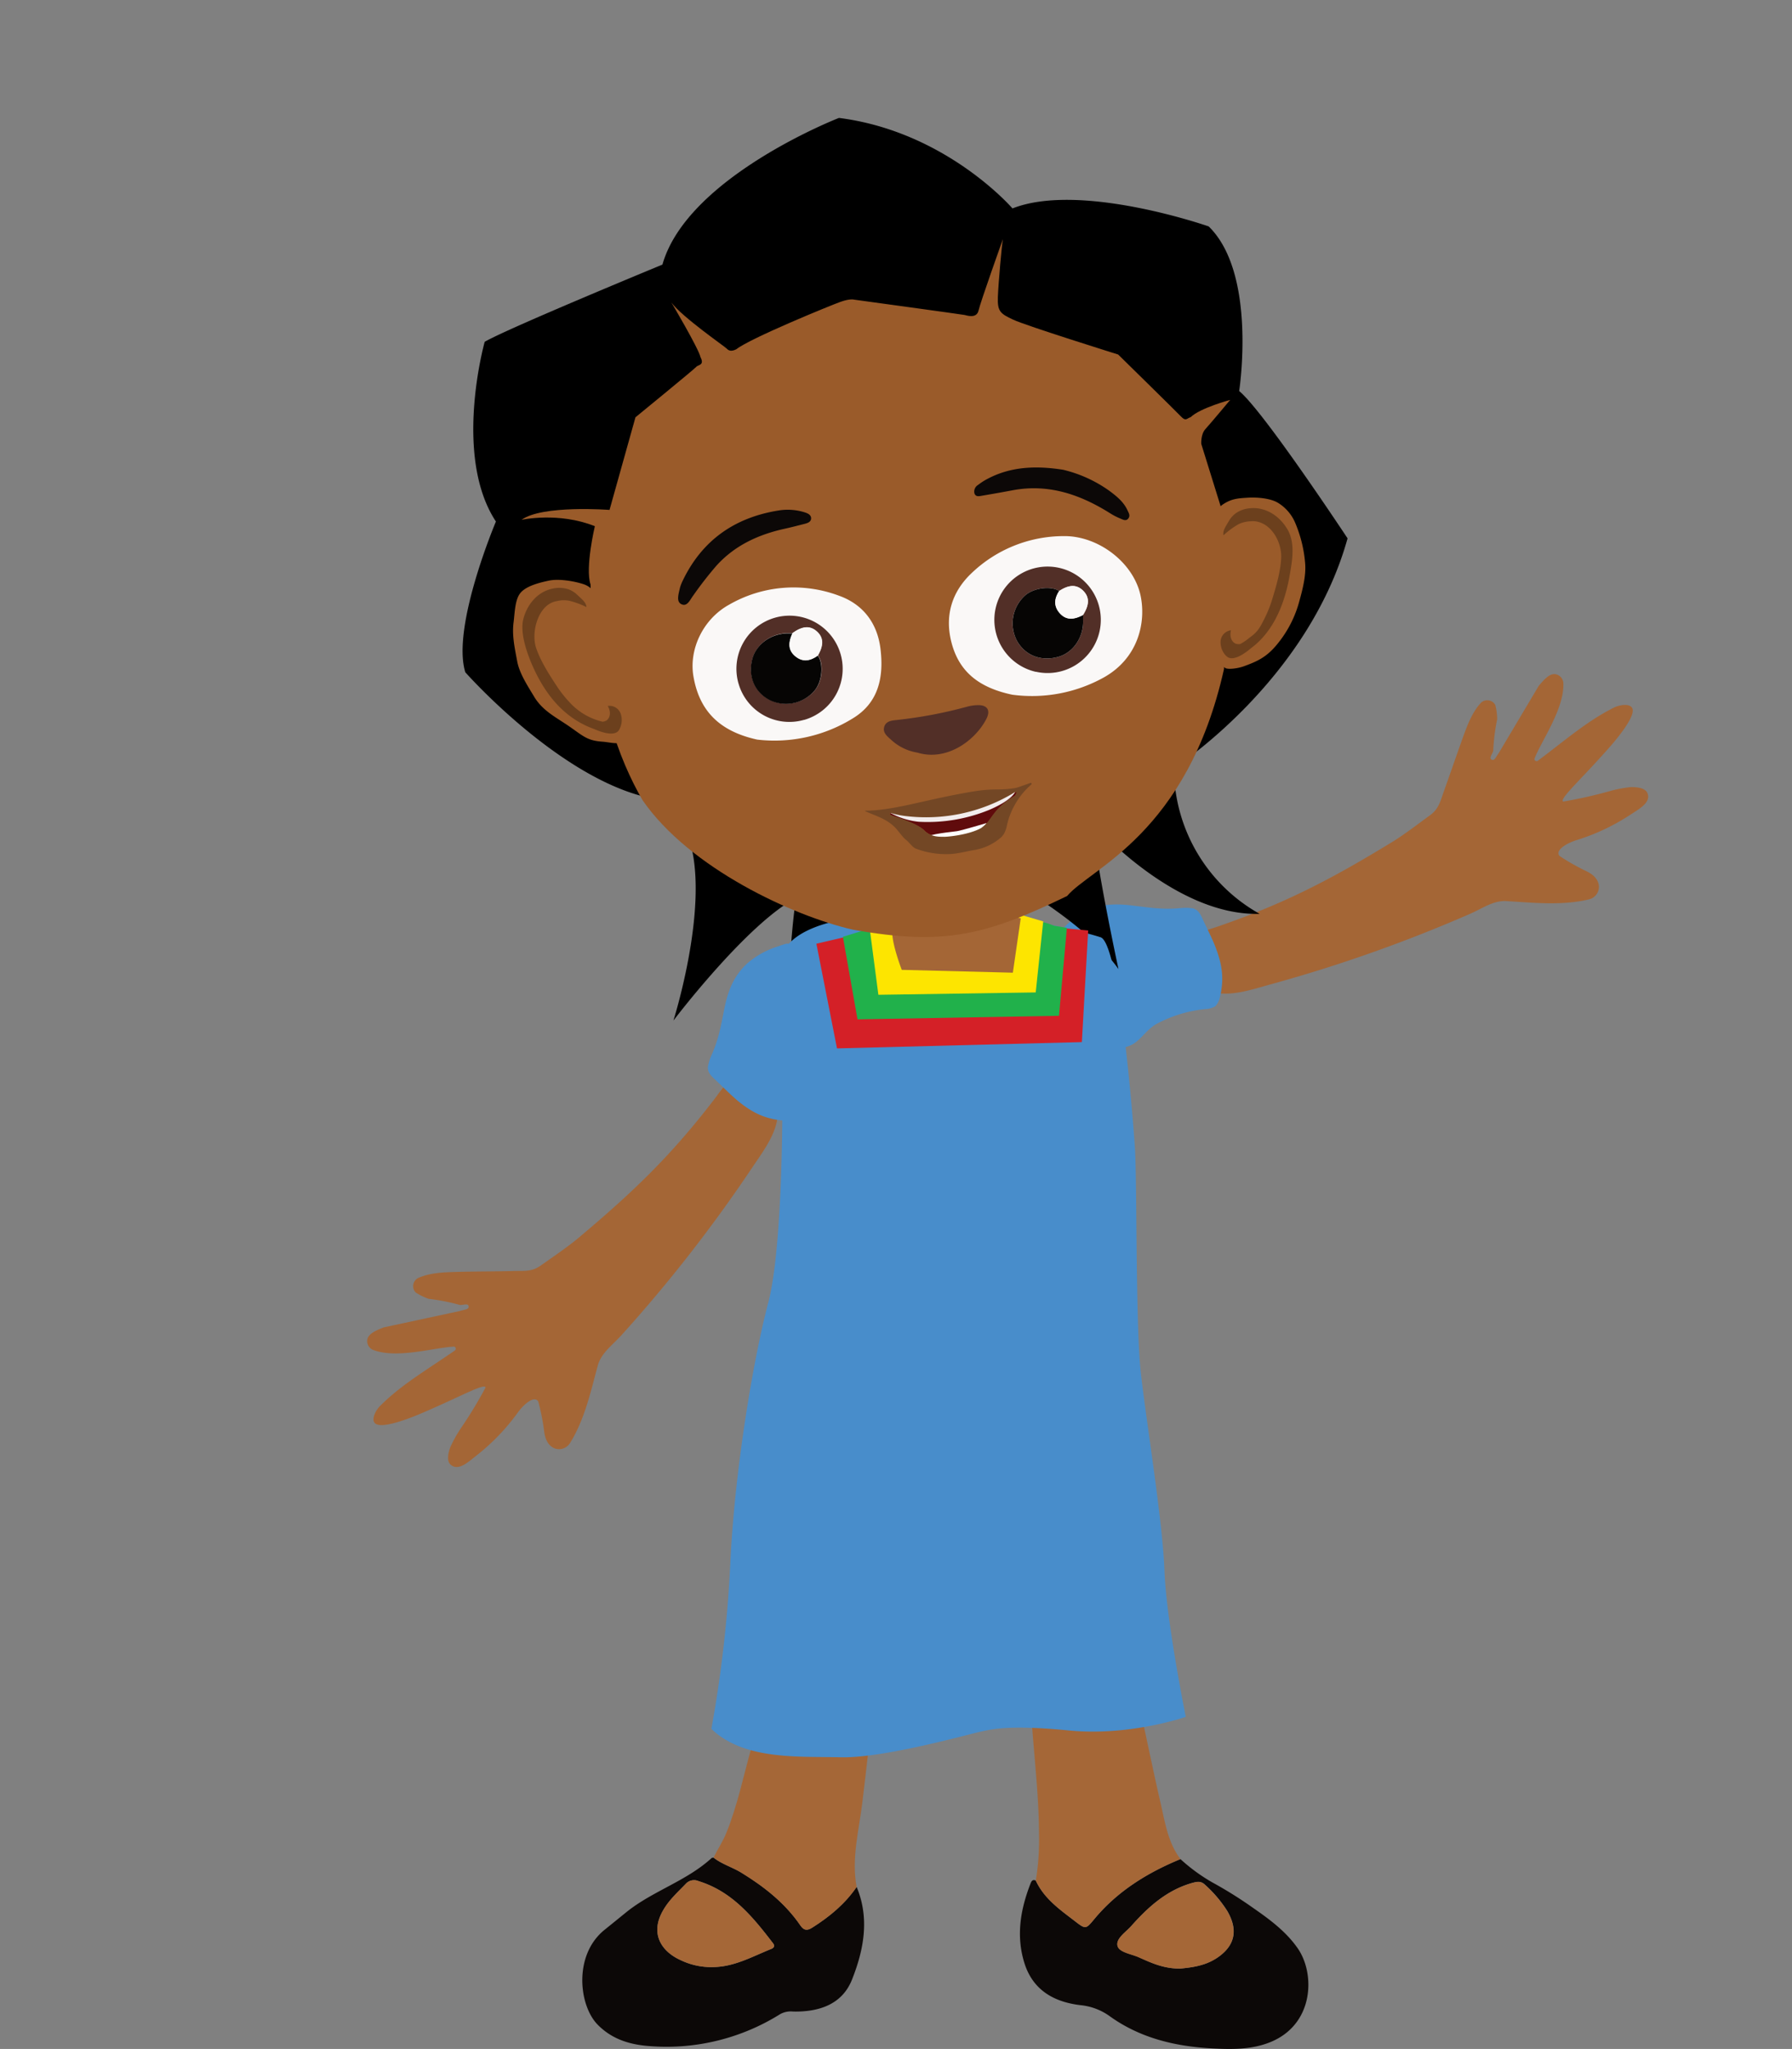 <svg id="Layer_4" data-name="Layer 4" xmlns="http://www.w3.org/2000/svg" viewBox="0 0 559.65 639.77"><rect x="0" y="0" width="559.65" height="639.77" fill="#808080" stroke="none"/><defs><style>.cls-1{fill:#0c0807;}.cls-2{fill:#a56737;}.cls-3{fill:#a46636;}.cls-4{fill:#488dcb;}.cls-5{fill:#d42027;}.cls-6{fill:#21b14b;}.cls-7{fill:#fde500;}.cls-8{fill:#9a5b2a;}.cls-9{fill:#6c401d;}.cls-10{fill:#faf8f7;}.cls-11{fill:#522f27;}.cls-12{fill:#060504;}.cls-13{fill:#600b0c;}.cls-14{fill:#f2ecec;}.cls-15{fill:#fff;}.cls-16{fill:#734725;}</style></defs><title>Akili-waving-4</title><g id="character"><path class="cls-1" d="M335.86,600c3.2,2.46,3.27,2.39,5.91-.79,7.24-8.71,16.55-14.45,26.89-18.71a55.72,55.72,0,0,0,9.93,7.26,129,129,0,0,1,12.55,7.83c5.21,3.62,10.36,7.37,14.08,12.67,5.67,8.06,5.16,24.07-8.77,29.5-5.79,2.26-11.84,2.17-17.87,1.85-11.44-.61-22.37-3.18-31.84-9.94a18.71,18.71,0,0,0-9.27-3.56c-8.39-1-15-4.75-17.61-13.37-2.55-8.36-1.16-16.5,1.92-24.46.27-.7.58-1.59,1.7-1.08C326.11,592.91,331.11,596.34,335.86,600Zm43.76,11.64c6-3.77,7.26-8.79,3.68-14.94a39.15,39.15,0,0,0-7-8.24c-1.24-1.19-2.49-.93-3.91-.54-7.91,2.22-13.72,7.44-19,13.37-1.74,2-5,4-4.35,6.34.56,2,4.32,2.46,6.7,3.54,3.84,1.75,7.69,3.55,12.85,3.52,3.32-.34,7.41-.79,11-3.06Z"/><path class="cls-1" d="M231.48,584.7c7.17,4.4,13.68,9.49,18.48,16.5,1.12,1.63,2.16,1.67,3.72.68,5.38-3.41,10.22-7.38,13.85-12.7,4.14,9.89,2.22,19.73-1.47,29-3.1,7.76-10.41,10.1-18.43,9.91a6.8,6.8,0,0,0-4,.83,66.91,66.91,0,0,1-40.33,10c-6.24-.4-12-2-16.63-6.71-5.93-6-7.63-21.8,2.16-29.65,2.35-1.89,4.69-3.8,7-5.67,8.2-6.51,18.6-9.57,26.4-16.71.13-.12.39-.09.58-.14C225.44,582.08,228.67,583,231.48,584.7Zm9.36,23.86c.94-.37,1.21-1,.53-1.85-6.28-8.19-12.74-16.11-23.19-19.33a3.5,3.5,0,0,0-4.05.88c-2.5,2.6-5.18,5-7,8.18-4.17,7.11-.81,12.83,5.56,15.66A21.89,21.89,0,0,0,223,614.2C229.42,614.08,235,610.9,240.84,608.56Z"/><path class="cls-2" d="M323.48,587.19c2.63,5.72,7.63,9.15,12.38,12.8,3.2,2.46,3.27,2.39,5.91-.79,7.24-8.71,16.55-14.45,26.89-18.71-3.92-5.16-4.8-11.42-6.2-17.47-1.83-7.94-3.48-15.91-5.2-23.87-6.06.42-12.07,1.58-18.19,1.18-5.57-.35-11.15-.65-16.73-1,.86,11.13,2.1,22.23,2.15,33.41A78.57,78.57,0,0,1,323.48,587.19Z"/><path class="cls-2" d="M222.85,580c2.59,2.1,5.82,3,8.63,4.72,7.17,4.4,13.68,9.49,18.48,16.5,1.12,1.63,2.16,1.67,3.72.68,5.38-3.41,10.22-7.38,13.85-12.7-1.67-8.91.71-17.55,1.77-26.28.62-5.07,1.2-10.15,1.79-15.23-12.24,1.14-24.41,1.11-36.41-2-2.52,8.89-4.34,18-7.83,26.6C225.75,575,224.15,577.39,222.85,580Z"/><path class="cls-2" d="M368.58,614.68c3.33-.33,7.42-.78,11-3,6-3.77,7.26-8.79,3.68-14.94a39.15,39.15,0,0,0-7-8.24c-1.24-1.19-2.49-.93-3.91-.54-7.91,2.22-13.72,7.44-19,13.37-1.74,2-5,4-4.35,6.34.56,2,4.32,2.46,6.7,3.54C359.57,612.91,363.42,614.71,368.58,614.68Z"/><path class="cls-2" d="M222.9,614.2c6.52-.12,12.1-3.3,17.94-5.64.94-.37,1.21-1,.53-1.85-6.28-8.19-12.74-16.11-23.19-19.33a3.5,3.5,0,0,0-4.05.88c-2.5,2.6-5.18,5-7,8.18-4.17,7.11-.81,12.83,5.56,15.66A21.94,21.94,0,0,0,222.9,614.2Z"/><path class="cls-3" d="M118.7,439c6.6-6.6,14.21-11,23.34-17.3.5-.34.32-1.23-.29-1.21-5.92.22-17.79,3.9-25.28,1a3,3,0,0,1-1.79-2.83c0-2.15,2.88-3.29,5.13-4.18l23.79-5.12c1.77-.55,2.88-.46,2.74-1.51s-2-.22-2.79-.4a64.08,64.08,0,0,0-9.69-1.9,17.9,17.9,0,0,1-4.06-2,2.87,2.87,0,0,1,.14-4.05,2.8,2.8,0,0,1,1-.6c3.58-1.49,7.57-1.63,11.45-1.74,6-.18,12.07-.13,18-.29,3.13-.09,5.63.32,8.44-1.68,3.53-2.5,8.45-5.82,11.76-8.6,16.86-14.17,28.68-25.37,42.36-43.18,2.63-3.42,5.5-8.24,9.81-8a9,9,0,0,1,4.4,1.67,12.13,12.13,0,0,1,5.53,7.88c1.32,7.05-3.58,13.4-7.83,19.7A458.22,458.22,0,0,1,194,417c-2.73,3-6.26,5.49-7.32,9.42-2.15,7.93-4.1,16.89-8.64,24.13a4,4,0,0,1-5.33,1.47c-1.76-1-2.49-3-2.76-5a67.19,67.19,0,0,0-1.86-9.43c-1.31-2.05-4.78,1.19-6.42,3.54a66.81,66.81,0,0,1-13.26,13.66c-2.47,2-5.47,4.64-7.75,2.47-1.25-1.19-.62-3.82,0-5.44a40.91,40.91,0,0,1,3.37-6,133.91,133.91,0,0,0,7.61-12.58c-.27-1.42-7.84,2.8-17.89,7.13-.68.29-15,6.92-16.87,3.75C116.05,442.74,117.56,440.09,118.7,439Z"/><path class="cls-4" d="M264.05,324.9a15.62,15.62,0,0,1-2.68,4.58c-2.31,2.84.49,1.61-2.51,4.33a40.42,40.42,0,0,0-9.23,12.95,6.68,6.68,0,0,1-1.87,2.7,6.41,6.41,0,0,1-3.24.42c-5.88-.53-9.83-2.64-14.2-6.23-2.53-2.15-4.72-4.44-7.14-6.7-1.18-1.1-2.15-2.1-2.11-3.7a14.9,14.9,0,0,1,1.17-3.85c2.24-5,2.94-9.22,4-14.56,1.19-5.87,3.06-10.19,7-13.91a26.72,26.72,0,0,1,9.57-5.37c4.28-1.49,2.13-.81,6.65-.26a16.55,16.55,0,0,1,11.58,6.43,27.16,27.16,0,0,1,3.14,7,25.35,25.35,0,0,1,1.79,8.24A24.59,24.59,0,0,1,264.05,324.9Z"/><path class="cls-3" d="M504.14,220.9c-8.37,4.16-15,10-23.84,16.62-.49.36-1.27-.09-1.06-.65,2.15-5.57,9.38-15.62,9-23.65a3,3,0,0,0-2.08-2.61c-2.06-.7-4,1.68-5.6,3.53l-12.44,20.92c-1.09,1.47-1.35,2.59-2.29,2.12s.42-2,.51-2.77a62.1,62.1,0,0,1,1.23-9.79,17.43,17.43,0,0,0-.58-4.48,2.85,2.85,0,0,0-4.76-.39c-2.56,2.92-3.95,6.66-5.29,10.31-2,5.59-4,11.4-6,17-1.08,2.93-1.51,5.44-4.29,7.46-3.49,2.55-8.2,6.16-11.9,8.41C416,274.38,401.58,282,380.33,289.3c-4.08,1.41-9.56,2.6-10.67,6.77a8.93,8.93,0,0,0,.18,4.7,12.16,12.16,0,0,0,5.71,7.76c6.3,3.52,13.84.91,21.16-1.14a460.52,460.52,0,0,0,62.56-22.12c3.73-1.64,7.2-4.19,11.26-3.9,8.2.49,17.32,1.48,25.66-.54a4,4,0,0,0,3.1-4.61c-.4-2-2-3.3-3.85-4.19a67.5,67.5,0,0,1-8.4-4.77c-1.51-1.89,2.62-4.13,5.39-4.95a66.56,66.56,0,0,0,17.2-8.22c2.64-1.7,6.14-3.71,4.81-6.56-.73-1.56-3.44-1.8-5.16-1.76a40.41,40.41,0,0,0-6.73,1.3,135.34,135.34,0,0,1-14.36,3.21c-1.26-.72,5.16-6.54,12.44-14.69.5-.55,11.35-12.08,8.94-14.75C508.57,219.59,505.58,220.19,504.14,220.9Z"/><path class="cls-4" d="M347.47,327.65a15.48,15.48,0,0,0,5.2-1.08c3.43-1.28,5-4.88,8.54-6.86a40.79,40.79,0,0,1,15.22-4.63,6.6,6.6,0,0,0,3.15-.9,6.28,6.28,0,0,0,1.43-2.94c1.38-5.74.63-10.16-1.38-15.44-1.19-3.11-2.7-5.88-4.07-8.91-.67-1.47-1.32-2.73-2.85-3.22a14.64,14.64,0,0,0-4-.12c-5.42.55-9.69-.15-15.11-.81-5.95-.73-10.65-.35-15.44,2.23a26.61,26.61,0,0,0-8.11,7.38,29.72,29.72,0,0,0-6,12.07,16.62,16.62,0,0,0,2.39,13,26.86,26.86,0,0,0,5.61,5.19,24.85,24.85,0,0,0,7.24,4.32A24.4,24.4,0,0,0,347.47,327.65Z"/><path d="M306.68,270.15s30.9,15.75,42.62,32.44c0,0-7.54-35.06-7.85-45.36,0,0,25.22,28.86,51.94,28.12a52.27,52.27,0,0,1-26.76-45.5S408.37,213,420.85,168.1c0,0-26.19-39.68-33.85-46,0,0,5.67-36.6-9.52-51.4,0,0-40-14-61.28-5.62,0,0-20.67-24-54.19-28.26,0,0-47.37,18.39-55.13,45.8,0,0-48.51,20-55.51,24.11,0,0-10,35.62,3.51,56.12,0,0-13.92,32.83-9.57,47.05,0,0,28.91,32.73,57,39.13s8,69.64,8,69.64,22.76-30.05,38.27-38.26c0,0-2.82,19.06-2,37.05C246.65,317.47,271.07,268.47,306.68,270.15Z"/><path class="cls-4" d="M370.32,536.09s-17.55,6.1-36.39,4.25-24.2-.37-27.71.37-30.29,8.31-43.59,8-30.3.92-40.46-8.87a392.37,392.37,0,0,0,5.91-51.72c1.3-28.26,7-63,11.83-81.28s4.43-65.94,4.43-65.94-5.43-34.07.37-44c6.28-10.71,29.18-12,50.61-11.82s42.67,5.73,48.4,7.58,10,54.86,10.71,65.57.19,55.42,1.85,70.38,6.83,46.36,7.39,61.88S370.32,536.09,370.32,536.09Z"/><polygon class="cls-5" points="254.96 294.67 266.32 292.02 333.31 289.93 339.84 290.54 337.87 325.39 261.4 327.36 254.96 294.67"/><path class="cls-6" d="M263.24,292.51l8.9-2.74L325.8,288c1.2.06,3.57,1.23,3.69,1.1l3.7.62-2.46,27.46-62.93,1.11Z"/><polygon class="cls-7" points="271.59 289.77 283.5 286.26 319.15 285.74 325.8 287.71 323.46 309.88 274.32 310.62 271.59 289.77"/><path class="cls-3" d="M316.32,303.72l2.46-17s-5.66-.73-7.63-5.54-4.56-10.83-17-10.34c-12,.47-9,5.78-9.54,8a53.47,53.47,0,0,0-.93,5.64s0,3.42-4.06,4.52c-3,.83,2,13.83,2,13.83Z"/><path class="cls-8" d="M381.79,159.93l-6.63-21.33s-.2-3,1.31-4.64,7.73-9.1,7.73-9.1-9.42,2.54-12.35,5.4c-1.21.34-1.46,1.43-3-.19s-19.64-19.37-19.64-19.37-28.78-9-32.76-10.87-5-2.52-4.81-7.16,1.21-15.89,1.56-18c0,0-7,19.63-7.59,22.27s-3.64,1.57-4.36,1.41-34.53-4.79-34.53-4.79-1.17-.39-4.2.68-28.37,11.44-32.55,14.81c-1.56.77-2.38.48-3-.19s-14-9.9-17.3-14.42c0,0,8.48,14.3,9.11,17.1,1.31,2.57-.79,2.34-1.32,3s-19,15.76-19,15.76l-8.1,28.92s-21-1.62-27.48,3.09c0,0,11.57-2.55,22.9,2,0,0-3.08,12.94-1.36,18.16,1,34.57,9,54.84,16.23,67.35,14.65,21.27,47.07,36.23,65.8,40.49,28.33,5,41.27,1.83,66.82-10.54,7.29-8.7,37.47-19.25,49-70.9Z"/><path class="cls-8" d="M388.45,208.05c-1.75.63-4.45,1-5.54.64-1.58-.66-2.65-2.66-3.65-4-4.48-6.38-4.36-14.79-4.09-22.57l.28-7.12a40.75,40.75,0,0,1,1.12-9.4,14.32,14.32,0,0,1,5.2-8c2.67-1.81,4.57-2,7.8-2.19,2.82-.2,7.15.12,9.58,1.61a13.51,13.51,0,0,1,5.44,6.45,40.74,40.74,0,0,1,3,12.24c.37,3.87-.74,8.16-1.77,11.9A35.47,35.47,0,0,1,399,201C395.66,205.15,392.76,206.48,388.45,208.05Z"/><path class="cls-9" d="M390.55,162.77a9.47,9.47,0,0,0-3.73.9,25.44,25.44,0,0,0-4.71,3.47c-.31-1.39.59-2.61,1.7-4.49a8,8,0,0,1,2.07-2.35,9,9,0,0,1,4.41-1.59c4.89-.53,9.35,2.36,11.82,6.64s1.47,9.78.6,14.63c-2.07,11.59-6.75,18.54-12,22.41-.23.16-4.77,4.28-7.23,2.84a4.15,4.15,0,0,1-.86-.76,6.09,6.09,0,0,1-1.42-4.31,3.72,3.72,0,0,1,3.23-3.36c-.38,1.67-.09,3.41,1.45,4.18a2.94,2.94,0,0,0,1.5.09,17.42,17.42,0,0,0,2.91-2c2.44-1.69,3.22-3.15,4.54-5.78a37.58,37.58,0,0,0,2.29-5.54c1.2-3.9,2.8-9,3-13.56s-2.63-10.1-7.2-11.24A6.48,6.48,0,0,0,390.55,162.77Z"/><path class="cls-8" d="M188.16,231.59c1.87.12,4.69.88,5.59.14,1.34-1.07,1.84-3.25,2.4-4.87,2.53-7.37.08-15.41-2.37-22.81l-2.22-6.74a41.05,41.05,0,0,0-3.66-8.73c-1.66-2.7-2.68-5.2-5.69-6.18s-7.8-1.78-10.94-1.07c-2.76.6-6.69,1.56-8.59,3.64s-1.9,6.41-2.29,9.39c-.53,4.12.39,8.15,1.15,12.22.73,3.83,3.37,7.76,5.35,11.08,2.74,4.46,6.92,6.37,11.2,9.37S183.56,231.27,188.16,231.59Z"/><path class="cls-9" d="M173.83,187.71a9.16,9.16,0,0,1,3.83-.15,25.66,25.66,0,0,1,5.49,2c-.09-1.43-1.3-2.34-2.88-3.84a8.08,8.08,0,0,0-2.69-1.7,9.14,9.14,0,0,0-4.67-.29c-4.86.85-8.29,4.87-9.49,9.65s1.73,12.28,3.91,16.7c5.2,10.55,11.91,15.24,18,17.48.28.06,5.77,2.79,7.73.73a3.62,3.62,0,0,0,.58-1,6,6,0,0,0,.17-4.53,3.71,3.71,0,0,0-4-2.33c.84,1.49,1,3.26-.23,4.42a2.82,2.82,0,0,1-1.4.5,20.2,20.2,0,0,1-10.41-6.18,36.48,36.48,0,0,1-3.72-4.69c-2.24-3.41-5.18-7.84-6.63-12.21s.21-11.41,4.29-13.78A6.2,6.2,0,0,1,173.83,187.71Z"/><path class="cls-10" d="M297.18,200.73c-2.2-8.37,0-15.87,6.26-21.78a41.62,41.62,0,0,1,28.72-11.55c10.77-.17,21.88,8.23,24.06,18.64,1.73,8.29-.7,19.44-11.49,25.49a46.23,46.23,0,0,1-28.6,5.39C305.29,214.64,299.47,209.39,297.18,200.73Z"/><path class="cls-10" d="M216.55,211.11c-1.4-8.32,2.94-17.68,11-22.21A40.31,40.31,0,0,1,262,186c7.59,2.7,12.07,8.66,13,16.77,1,8.57-.53,16.52-8.52,21.45a46.58,46.58,0,0,1-30,6.72C224.38,228.28,218.33,221.67,216.55,211.11Z"/><path class="cls-11" d="M310.94,189.94a16.62,16.62,0,1,1,12.63,19.82l-.15,0A16.64,16.64,0,0,1,310.94,189.94Zm27.37-5.46c-2-2-4.38-2-7.52.05-2.69-1.72-8.14-.94-10.77,1.51a11.7,11.7,0,0,0-2.45,14c2.57,4.62,7.52,6.57,12.92,5.06,4.72-1.31,8-6.18,7.76-11.57,0-.49,0-1,0-1.49C340.26,188.84,340.29,186.48,338.31,184.48Z"/><path class="cls-12" d="M330.79,184.53c-2.69-1.72-8.14-.94-10.77,1.51a11.7,11.7,0,0,0-2.45,14c2.57,4.62,7.52,6.57,12.92,5.06,4.72-1.31,8-6.18,7.76-11.57,0-.49,0-1,0-1.49-2.46,1.29-4.94,1.9-7.09-.4S329.19,187,330.79,184.53Z"/><path class="cls-10" d="M330.79,184.53c-1.59,2.45-1.81,4.89.3,7.11s4.66,1.68,7.09.39c2.05-3.19,2.08-5.56.1-7.56S333.92,182.48,330.79,184.53Z"/><path class="cls-11" d="M230.63,213.4a16.59,16.59,0,1,1,20.52,11.38l-.09,0a16.51,16.51,0,0,1-20.41-11.33Zm16.91-15.69-1.5,0c-5.41.07-10,3.59-11.14,8.36-1.24,5.47,1,10.32,5.76,12.59a11.66,11.66,0,0,0,13.87-3.19c2.31-2.75,2.77-8.28.92-10.83,1.89-3.23,1.78-5.63-.34-7.51s-4.52-1.68-7.6.54Z"/><path class="cls-12" d="M255.4,204.7c1.85,2.55,1.38,8.07-.93,10.83a11.66,11.66,0,0,1-13.87,3.19c-4.75-2.31-7-7.15-5.75-12.59,1.08-4.77,5.74-8.28,11.13-8.36l1.5,0c-1.15,2.52-1.63,5,.78,7.08S253.07,206.4,255.4,204.7Z"/><path class="cls-10" d="M255.4,204.7c-2.35,1.72-4.79,2.05-7.11.08s-1.94-4.54-.78-7.08c3.08-2.22,5.44-2.38,7.53-.51S257.27,201.46,255.4,204.7Z"/><path class="cls-13" d="M317,248.48s1.51-2.11-.91-.51a52.9,52.9,0,0,1-32.59,6.93,27.89,27.89,0,0,1-5.2-1c-.49-.06-.6.42.21.74s8,2.45,10.21,4.71,5.42,1.94,6.17,2,7.57-.5,11.61-2.72C310.26,255.87,309.74,252.84,317,248.48Z"/><path class="cls-14" d="M317.27,246.66s-.18,2.74-8.29,6.2a50.66,50.66,0,0,1-22.13,3.73,23.51,23.51,0,0,1-9-2.87Z"/><path class="cls-15" d="M308.11,257s-7.59,2.25-9.17,2.52-8.51.78-10.6,2.19S305.64,264.47,308.11,257Z"/><path class="cls-16" d="M270,253.14c2.64,1.42,6.57,2.18,9.65,5.35.93,1,2.37,3.07,3.42,3.85.83.63,1.95,2.26,2.93,2.63a26.53,26.53,0,0,0,10.32,1.72c2.69-.06,5.32-.84,7.92-1.27a16.78,16.78,0,0,0,8-3.62,5.71,5.71,0,0,0,1.26-1.38,9,9,0,0,0,1-2.85,23.77,23.77,0,0,1,7.61-12.63.27.27,0,0,0,0-.39.29.29,0,0,0-.29-.08l-3.67,1.29a9,9,0,0,1-1.91.43,35.27,35.27,0,0,1-4.59.31,44.49,44.49,0,0,0-6.42.44c-2.92.41-8.55,1.52-11.41,2.14C284.72,251,277.41,253.11,270,253.14Zm8.24.74a28.59,28.59,0,0,0,5.2,1A53,53,0,0,0,316,247.93c2.42-1.6.91.52.91.52-7.24,4.35-6.73,7.38-10.51,10.11-4.05,2.23-10.89,2.77-11.61,2.72s-4,.3-6.18-2-9.41-4.41-10.21-4.71S277.76,253.83,278.25,253.88Z"/><path class="cls-11" d="M286.5,235c9.1,2.78,17.95-3.66,21.49-10.41,1.49-2.83.35-4.54-2.81-4.41a13.75,13.75,0,0,0-3,.44A139.77,139.77,0,0,1,280,224.82c-1.49.17-3.21.3-3.81,2-.64,1.84.78,3,2,4.07A15.73,15.73,0,0,0,286.5,235Z"/><path class="cls-1" d="M332,146.68c-8.12-1.27-16.62-1.22-24.55,3.37a21.09,21.09,0,0,0-2,1.37,2.41,2.41,0,0,0-1.14,2.6c.41,1.28,1.63.89,2.59.73q4.75-.8,9.49-1.69c11.16-2.05,21,1.37,30.28,7.19a20.32,20.32,0,0,0,3.21,1.66c.77.31,1.75.93,2.48,0s.12-1.76-.24-2.57c-1.21-2.67-3.47-4.45-5.7-6.11A41.27,41.27,0,0,0,332,146.68Z"/><path class="cls-1" d="M212.38,183.44c-.5,2.19-1.24,4.44.45,5.23,1.85.88,2.73-1.53,3.72-2.79a115.85,115.85,0,0,1,7.24-9.3c5.8-6.38,13.21-9.72,21.45-11.52,2.07-.46,4.13-1,6.17-1.52.86-.23,1.88-.59,1.9-1.67s-1-1.58-2-1.89a17.67,17.67,0,0,0-8.36-.55c-13.67,2.24-23.77,9.38-29.79,22A13.17,13.17,0,0,0,212.38,183.44Z"/></g></svg>